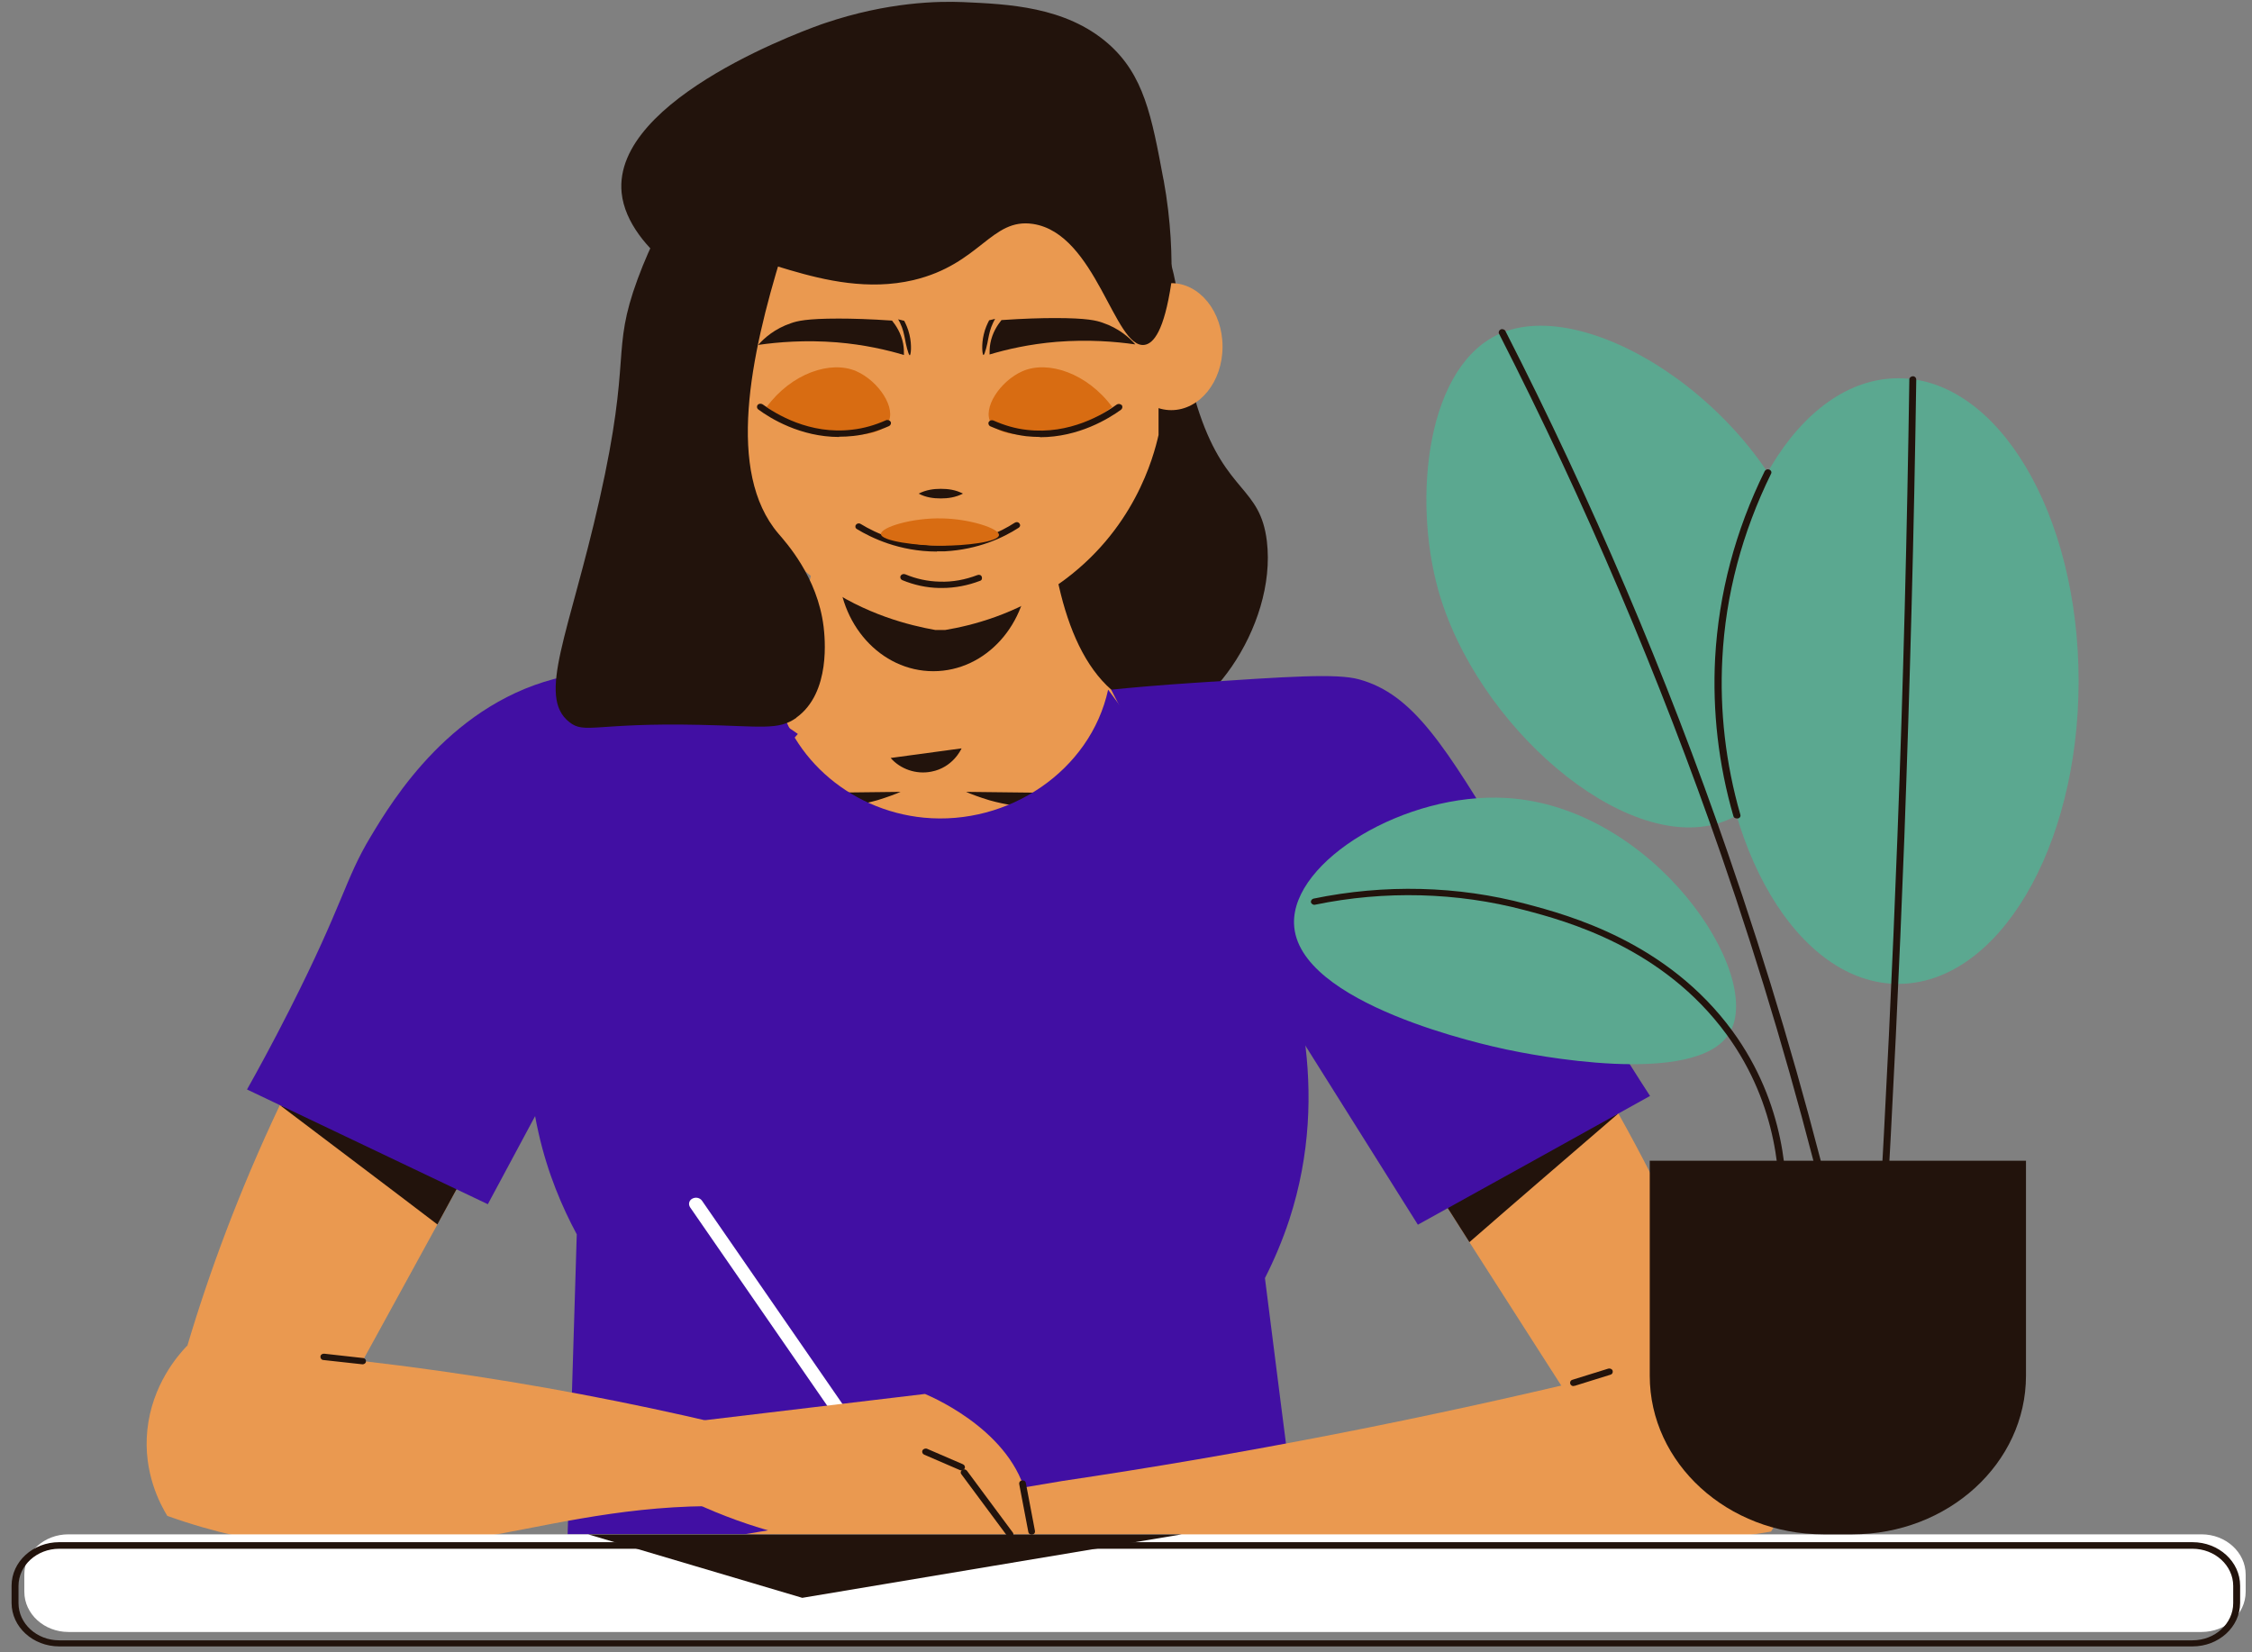 <svg width="154" height="113" viewBox="0 0 154 113" fill="none" xmlns="http://www.w3.org/2000/svg">
<rect x="0" y="0" width="154" height="113" fill="#808080" stroke="none"/>
<path d="M86.633 37.01C87.334 42.874 82.371 49.777 78.07 49.777C73.864 49.777 70.644 41.75 69.507 37.01C66.438 24.121 73.504 10.454 76.611 10.766C77.426 10.852 77.938 12.132 78.98 14.71C81.424 20.817 80.382 23.447 82.03 28.29C83.886 33.757 86.179 33.273 86.633 37.01Z" fill="#22130C"/>
<path d="M100.388 62.526C76.214 62.388 52.039 62.267 27.884 62.128C28.074 57.475 29.116 51.731 33.416 49.413C38.607 46.61 44.461 50.987 49.785 48.358C52.627 46.939 55.677 43.358 56.132 33.618C56.511 33.618 56.87 33.566 57.23 33.549C59.447 33.411 61.645 33.272 63.861 33.134C66.059 33.272 68.275 33.411 70.473 33.549C70.852 33.584 71.193 33.601 71.572 33.618C71.932 40.071 73.391 46.541 77.919 48.358C82.863 50.347 87.865 45.295 93.037 47.181C96.239 48.358 99.365 52.129 100.407 62.526H100.388Z" fill="#EA9950"/>
<path d="M70.322 38.687C70.322 42.666 67.423 45.901 63.823 45.901C60.224 45.901 57.325 42.666 57.325 38.687C57.325 34.708 60.224 31.473 63.823 31.473C67.423 31.473 70.322 34.708 70.322 38.687Z" fill="#22130C"/>
<path d="M64.373 6.182C62.952 6.182 61.739 6.234 60.565 6.355C54.18 7.047 49.368 11.977 49.368 17.842V29.744C49.709 31.249 51.035 36.318 56.188 39.934C59.163 42.027 62.213 42.771 63.956 43.082C64.07 43.082 64.183 43.082 64.297 43.082C64.411 43.082 64.524 43.082 64.638 43.082C66.4 42.788 69.431 42.044 72.406 39.934C77.559 36.318 78.885 31.249 79.226 29.744V17.842C79.226 11.977 74.414 7.047 68.029 6.355C66.874 6.234 65.642 6.164 64.354 6.182H64.373Z" fill="#EA9950"/>
<path d="M52.096 23.705C52.096 26.11 50.524 28.047 48.591 28.047C46.659 28.047 45.087 26.11 45.087 23.705C45.087 21.301 46.659 19.363 48.591 19.363C50.524 19.363 52.096 21.301 52.096 23.705Z" fill="#EA9950"/>
<path d="M83.602 23.706C83.602 26.11 82.03 28.048 80.097 28.048C78.165 28.048 76.593 26.11 76.593 23.706C76.593 21.301 78.165 19.363 80.097 19.363C82.03 19.363 83.602 21.301 83.602 23.706Z" fill="#EA9950"/>
<path d="M62.819 33.757C63.331 33.498 63.842 33.429 64.335 33.429C64.846 33.429 65.358 33.498 65.85 33.757C65.339 34.017 64.827 34.086 64.335 34.086C63.823 34.086 63.312 34.017 62.819 33.757Z" fill="#22130C"/>
<path d="M60.906 51.835C61.569 52.596 62.649 52.977 63.691 52.769C65.15 52.492 65.718 51.264 65.756 51.178L60.906 51.835Z" fill="#22130C"/>
<path d="M66.059 54.153C66.419 54.309 66.968 54.517 67.65 54.724C69.962 55.382 71.913 55.243 73.258 55.139C78.165 54.759 82.693 54.136 84.228 53.911C80.704 54.015 77.18 54.136 73.675 54.24L66.059 54.153Z" fill="#22130C"/>
<path d="M61.588 54.153C61.228 54.309 60.678 54.517 59.996 54.724C57.685 55.382 55.734 55.243 54.389 55.139C49.482 54.759 44.954 54.136 43.419 53.911C46.943 54.015 50.467 54.136 53.972 54.24L61.588 54.153Z" fill="#22130C"/>
<path d="M64.411 40.21C64.411 40.21 64.278 40.21 64.221 40.21C63.35 40.193 62.497 40.002 61.702 39.674C61.588 39.622 61.531 39.501 61.588 39.38C61.645 39.276 61.777 39.224 61.91 39.276C62.649 39.587 63.444 39.76 64.259 39.777C65.15 39.812 66.021 39.639 66.836 39.328C66.968 39.276 67.101 39.328 67.139 39.449C67.177 39.57 67.139 39.691 67.006 39.725C66.192 40.037 65.301 40.21 64.43 40.21H64.411Z" fill="#22130C"/>
<path d="M64.07 37.719C61.493 37.719 59.561 36.767 58.594 36.179C58.481 36.11 58.462 35.971 58.538 35.885C58.613 35.781 58.765 35.764 58.86 35.833C59.845 36.439 61.891 37.425 64.6 37.286C66.76 37.165 68.408 36.387 69.393 35.747C69.507 35.677 69.639 35.695 69.715 35.798C69.791 35.902 69.772 36.023 69.658 36.093C68.617 36.767 66.892 37.58 64.619 37.702C64.43 37.702 64.259 37.702 64.07 37.702V37.719Z" fill="#22130C"/>
<path d="M52.437 27.842C53.214 28.43 54.825 29.468 57.079 29.675C57.894 29.745 60.11 29.935 60.717 28.931C61.323 27.928 60.091 26.06 58.557 25.385C56.814 24.624 54.123 25.523 52.419 27.842H52.437Z" fill="#D86C12"/>
<path d="M57.382 29.883C54.73 29.883 52.665 28.603 51.85 27.998C51.755 27.928 51.736 27.79 51.812 27.686C51.888 27.6 52.039 27.582 52.153 27.652C53.025 28.292 55.355 29.745 58.291 29.382C59.068 29.295 59.845 29.07 60.584 28.741C60.697 28.69 60.849 28.741 60.906 28.845C60.963 28.949 60.906 29.087 60.792 29.139C60.015 29.485 59.182 29.728 58.348 29.814C58.026 29.849 57.704 29.866 57.382 29.866V29.883Z" fill="#22130C"/>
<path d="M77.616 23.55C76.29 23.36 74.433 23.204 72.254 23.377C70.379 23.533 68.825 23.896 67.669 24.242C67.669 24.017 67.669 23.758 67.726 23.464C67.859 22.754 68.219 22.218 68.484 21.889C69.981 21.786 71.212 21.751 72.141 21.751C74.357 21.751 74.982 21.924 75.38 22.062C76.517 22.443 77.237 23.1 77.635 23.55H77.616Z" fill="#22130C"/>
<path d="M67.632 21.924C67.518 22.149 67.366 22.46 67.272 22.875C67.101 23.585 67.177 24.277 67.253 24.277C67.347 24.277 67.537 23.446 67.575 23.187C67.65 22.823 67.707 22.495 67.916 22.062C67.973 21.958 68.01 21.872 68.048 21.803L67.632 21.907V21.924Z" fill="#22130C"/>
<path d="M51.869 23.585C53.195 23.395 55.052 23.239 57.23 23.412C59.106 23.567 60.66 23.931 61.815 24.277C61.815 24.052 61.815 23.792 61.758 23.498C61.626 22.789 61.266 22.253 61.001 21.924C59.504 21.82 58.273 21.786 57.344 21.786C55.127 21.786 54.502 21.959 54.105 22.097C52.968 22.478 52.248 23.135 51.85 23.585H51.869Z" fill="#22130C"/>
<path d="M61.834 21.941C61.948 22.166 62.099 22.477 62.194 22.892C62.365 23.602 62.289 24.294 62.213 24.294C62.118 24.294 61.929 23.463 61.891 23.204C61.815 22.84 61.758 22.512 61.55 22.079C61.493 21.976 61.455 21.889 61.417 21.837L61.834 21.941Z" fill="#22130C"/>
<path d="M68.314 36.594C68.276 37.078 65.964 37.32 64.43 37.32C62.706 37.32 60.262 37.009 60.243 36.524C60.224 36.057 62.384 35.4 64.43 35.452C66.324 35.486 68.351 36.144 68.314 36.594Z" fill="#D86C12"/>
<path d="M79.567 12.271C80.097 15.177 80.154 17.634 80.097 19.363C79.605 22.633 78.885 23.498 78.26 23.585C76.214 23.861 74.963 15.973 70.644 15.315C67.783 14.883 67.044 18.066 62.459 19.156C56.321 20.592 50.467 16.336 49.368 17.858C48.857 18.568 49.974 19.744 49.596 20.004C48.876 20.523 42.927 17.253 42.51 13.188C41.847 6.648 55.734 1.804 56.416 1.579C60.717 0.126 64.165 0.074 65.851 0.143C68.92 0.282 72.86 0.438 75.778 2.981C78.222 5.126 78.752 7.911 79.567 12.305V12.271Z" fill="#22130C"/>
<path d="M48.591 86.365C54.828 86.365 59.883 81.749 59.883 76.055C59.883 70.36 54.828 65.744 48.591 65.744C42.355 65.744 37.3 70.36 37.3 76.055C37.3 81.749 42.355 86.365 48.591 86.365Z" fill="#EA9950"/>
<path d="M77.615 86.365C83.852 86.365 88.907 81.749 88.907 76.055C88.907 70.36 83.852 65.744 77.615 65.744C71.379 65.744 66.324 70.36 66.324 76.055C66.324 81.749 71.379 86.365 77.615 86.365Z" fill="#EA9950"/>
<path d="M76.043 27.84C75.266 28.428 73.656 29.466 71.401 29.674C70.587 29.743 68.37 29.933 67.764 28.93C67.158 27.927 68.389 26.058 69.924 25.384C71.667 24.622 74.357 25.522 76.062 27.84H76.043Z" fill="#D86C12"/>
<path d="M71.117 29.882C70.814 29.882 70.492 29.864 70.17 29.83C69.337 29.726 68.522 29.501 67.726 29.155C67.612 29.103 67.556 28.965 67.612 28.861C67.669 28.757 67.802 28.705 67.935 28.757C68.673 29.086 69.431 29.311 70.227 29.397C73.144 29.743 75.494 28.307 76.365 27.667C76.46 27.598 76.612 27.615 76.706 27.702C76.782 27.788 76.763 27.927 76.668 28.013C75.835 28.619 73.77 29.899 71.117 29.899V29.882Z" fill="#22130C"/>
<path d="M88.737 104.928H38.816C39.024 98.095 39.233 91.244 39.441 84.41C38.456 82.577 37.452 80.259 36.827 77.473C35.311 70.83 36.732 65.242 37.793 62.198C42.851 56.99 47.891 51.783 52.949 46.576C53.688 51.558 57.988 55.416 63.179 55.918C68.958 56.471 74.566 52.717 75.778 47.164C79.378 52.043 82.996 56.904 86.596 61.782C88.509 66.28 91.086 74.463 88.168 83.407C87.695 84.843 87.126 86.175 86.501 87.403C87.24 93.251 87.979 99.081 88.737 104.928Z" fill="#410FA3"/>
<path d="M118.14 92.213C115.374 94.669 112.627 97.126 109.861 99.582C106.735 94.721 103.609 89.825 100.483 84.947C99.649 83.632 98.797 82.283 97.925 80.968C94.78 76.055 91.635 71.142 88.49 66.228C88.528 65.537 88.793 63.149 90.915 61.263C93.113 59.326 96.391 58.686 99.498 59.551C101.771 62.388 104.044 65.485 106.28 68.893C107.89 71.349 109.349 73.771 110.675 76.159C113.877 81.868 116.302 87.282 118.159 92.23L118.14 92.213Z" fill="#EA9950"/>
<path d="M110.656 76.158C107.265 79.082 103.855 82.006 100.483 84.947C99.649 83.632 98.796 82.283 97.925 80.968C102.169 79.359 106.413 77.785 110.656 76.158Z" fill="#22130C"/>
<path d="M112.835 74.948C107.549 77.889 102.244 80.83 96.959 83.753C92.867 77.249 88.793 70.744 84.701 64.239C81.802 58.547 78.885 52.856 75.986 47.164C77.331 47.026 79.283 46.853 81.651 46.697C88.149 46.265 91.389 46.04 92.923 46.455C96.675 47.476 98.834 51.057 103.173 58.219C105.484 62.025 105.958 63.668 109.557 69.706C110.902 71.938 112.058 73.754 112.835 74.948Z" fill="#410FA3"/>
<path d="M12.804 92.039C15.74 94.323 18.658 96.607 21.594 98.89C24.379 93.839 27.145 88.787 29.911 83.736C30.65 82.369 31.408 80.985 32.166 79.618C34.951 74.532 37.755 69.429 40.54 64.36C40.445 63.685 40.028 61.298 37.774 59.55C35.443 57.751 32.128 57.301 29.097 58.357C27.032 61.315 24.986 64.55 22.996 68.079C21.575 70.64 20.287 73.131 19.131 75.587C16.346 81.469 14.3 87.022 12.804 92.057V92.039Z" fill="#EA9950"/>
<path d="M19.131 75.571C22.712 78.287 26.331 81.003 29.911 83.736C30.65 82.369 31.408 80.985 32.166 79.619C27.808 78.269 23.47 76.937 19.112 75.571H19.131Z" fill="#22130C"/>
<path d="M16.877 74.498C22.371 77.11 27.865 79.74 33.359 82.352C36.978 75.623 40.578 68.893 44.196 62.146C47.644 58.167 51.092 54.171 54.559 50.192C53.1 49.154 46.318 44.587 38.588 46.265C30.934 47.926 26.842 54.724 25.346 57.216C23.565 60.174 23.527 61.696 19.794 69.066C18.62 71.384 17.597 73.252 16.896 74.498H16.877Z" fill="#410FA3"/>
<path d="M54.464 49.085C53.214 49.967 52.077 49.656 47.815 49.569C40.71 49.413 39.99 50.227 38.929 49.379C36.694 47.614 38.929 43.324 40.994 34.172C43.23 24.26 41.752 24.104 43.609 19.07C47.114 9.572 55.146 2.531 56.889 3.431C59.769 4.884 46.109 28.083 53.214 36.473C53.744 37.096 55.904 39.449 56.321 42.857C56.397 43.532 56.851 47.372 54.445 49.085H54.464Z" fill="#22130C"/>
<path d="M59.485 104.184C59.636 102.852 59.788 101.52 59.921 100.188C48.838 96.953 36.201 94.237 22.125 92.784C18.942 92.455 15.835 92.213 12.785 92.04C12.16 92.697 10.398 94.704 10.076 97.783C9.773 100.707 10.966 102.887 11.44 103.665C14.774 104.859 17.54 105.361 19.302 105.603C32.204 107.402 39.176 101.849 53.328 103.215C56.056 103.475 58.216 103.925 59.466 104.202L59.485 104.184Z" fill="#EA9950"/>
<path d="M73.088 105.274L50.884 104.928C58.14 103.717 65.396 102.506 72.652 101.278C84.777 99.479 97.394 97.057 110.448 93.874C113.024 93.251 115.544 92.611 118.045 91.936C118.632 92.334 121.985 94.669 122.478 98.856C122.819 101.728 121.607 103.925 121.114 104.738C117.59 105.326 114.767 105.655 113.043 105.845C101.089 107.108 91.218 106.502 79.567 105.741C76.687 105.551 74.376 105.378 73.107 105.257L73.088 105.274Z" fill="#EA9950"/>
<path d="M63.425 105.689C63.274 105.689 63.122 105.62 63.028 105.482L47.189 82.559C47.057 82.352 47.114 82.092 47.341 81.971C47.568 81.85 47.852 81.902 48.004 82.109L63.842 105.032C63.975 105.239 63.918 105.499 63.691 105.62C63.615 105.672 63.52 105.689 63.444 105.689H63.425Z" fill="white"/>
<path d="M70.227 105.257C66.552 106.001 60.489 106.71 53.574 104.945C51.282 104.357 49.273 103.596 47.587 102.817C47.777 100.914 47.985 99.029 48.175 97.126C53.195 96.52 58.235 95.932 63.255 95.327C64.07 95.673 69.621 98.164 70.303 102.887C70.398 103.544 70.416 104.34 70.227 105.257Z" fill="#EA9950"/>
<path d="M153.567 107.678V108.855C153.567 110.394 152.203 111.605 150.555 111.605H4.676C3.028 111.605 1.664 110.377 1.664 108.855V107.678C1.664 106.139 3.028 104.928 4.676 104.928H150.555C152.203 104.928 153.567 106.156 153.567 107.678Z" fill="white"/>
<path d="M149.93 112.592H4.051C2.251 112.592 0.792 111.26 0.792 109.616V108.44C0.792 106.796 2.251 105.464 4.051 105.464H149.93C151.73 105.464 153.188 106.796 153.188 108.44V109.616C153.188 111.26 151.73 112.592 149.93 112.592ZM4.051 105.914C2.517 105.914 1.266 107.056 1.266 108.457V109.633C1.266 111.035 2.517 112.176 4.051 112.176H149.93C151.464 112.176 152.715 111.035 152.715 109.633V108.457C152.715 107.056 151.464 105.914 149.93 105.914H4.051Z" fill="#22130C"/>
<path d="M54.862 109.27C49.974 107.817 45.105 106.381 40.218 104.928H80.817C72.159 106.381 63.501 107.817 54.862 109.27Z" fill="#22130C"/>
<path d="M70.549 104.945C70.435 104.945 70.341 104.876 70.322 104.772L69.696 101.485C69.677 101.364 69.753 101.26 69.886 101.243C70.037 101.226 70.132 101.295 70.151 101.416L70.776 104.703C70.795 104.824 70.719 104.928 70.587 104.945C70.587 104.945 70.568 104.945 70.549 104.945Z" fill="#22130C"/>
<path d="M65.737 100.551C65.737 100.551 65.661 100.551 65.642 100.534L63.198 99.479C63.084 99.427 63.028 99.306 63.085 99.184C63.141 99.081 63.293 99.029 63.407 99.081L65.85 100.136C65.964 100.188 66.021 100.309 65.964 100.43C65.926 100.499 65.832 100.551 65.756 100.551H65.737Z" fill="#22130C"/>
<path d="M69.071 105.153C69.071 105.153 68.92 105.118 68.882 105.049L65.737 100.811C65.661 100.707 65.699 100.586 65.794 100.517C65.907 100.447 66.04 100.482 66.116 100.568L69.261 104.807C69.337 104.911 69.299 105.032 69.204 105.101C69.166 105.118 69.109 105.136 69.071 105.136V105.153Z" fill="#22130C"/>
<path d="M107.606 94.791C107.511 94.791 107.416 94.739 107.379 94.635C107.341 94.531 107.398 94.393 107.53 94.358L109.974 93.597C110.088 93.562 110.239 93.614 110.277 93.735C110.315 93.839 110.258 93.978 110.126 94.012L107.682 94.773C107.682 94.773 107.625 94.773 107.606 94.773V94.791Z" fill="#22130C"/>
<path d="M24.796 93.302L22.125 93.008C21.992 93.008 21.898 92.887 21.916 92.766C21.916 92.645 22.049 92.559 22.182 92.576L24.815 92.87C24.948 92.87 25.043 92.991 25.023 93.112C25.023 93.216 24.91 93.302 24.796 93.302Z" fill="#22130C"/>
<path d="M123.691 38.463C125.415 45.313 123.122 54.534 117.571 56.281C111.016 58.34 100.937 49.621 98.342 40.314C96.599 34.034 97.546 24.865 102.718 22.754C109.046 20.177 121.152 28.36 123.691 38.463Z" fill="#5BA890"/>
<path d="M142.143 46.576C142.143 58.011 136.63 67.284 129.81 67.284C122.99 67.284 117.477 58.011 117.477 46.576C117.477 35.141 122.99 25.868 129.81 25.868C136.63 25.868 142.143 35.141 142.143 46.576Z" fill="#5BA890"/>
<path d="M118.272 70.64C115.999 74.429 104.537 72.093 102.983 71.765C101.79 71.505 88.661 68.703 88.49 63.167C88.358 58.859 96.106 54.171 102.983 54.569C113.062 55.139 120.678 66.627 118.272 70.64Z" fill="#5BA890"/>
<path d="M124.998 82.56C124.884 82.56 124.789 82.49 124.77 82.387C122.781 74.359 120.413 66.315 117.704 58.478C113.498 46.351 108.402 34.362 102.51 22.823C102.453 22.72 102.51 22.581 102.623 22.529C102.737 22.477 102.889 22.529 102.945 22.633C108.837 34.172 113.972 46.196 118.159 58.34C120.868 66.177 123.255 74.221 125.244 82.283C125.263 82.404 125.187 82.508 125.074 82.542C125.074 82.542 125.036 82.542 125.017 82.542L124.998 82.56Z" fill="#22130C"/>
<path d="M128.673 84.618C128.522 84.618 128.427 84.514 128.446 84.393C128.976 75.38 129.412 66.228 129.753 57.215C130.151 46.836 130.416 36.317 130.568 25.937C130.568 25.816 130.7 25.73 130.814 25.73C130.947 25.73 131.041 25.834 131.041 25.955C130.89 36.334 130.606 46.87 130.227 57.25C129.886 66.263 129.45 75.415 128.92 84.428C128.92 84.549 128.806 84.635 128.692 84.635L128.673 84.618Z" fill="#22130C"/>
<path d="M121.853 83.668C121.701 83.668 121.607 83.564 121.626 83.443C121.815 80.796 121.625 75.623 118.083 70.762C113.706 64.759 107.075 62.977 104.234 62.233C99.649 61.022 94.704 60.884 89.93 61.87C89.816 61.904 89.684 61.818 89.646 61.714C89.627 61.593 89.703 61.489 89.816 61.455C94.666 60.451 99.706 60.572 104.366 61.818C107.246 62.579 114.01 64.396 118.481 70.52C122.099 75.485 122.308 80.761 122.099 83.46C122.099 83.581 121.985 83.668 121.872 83.668H121.853Z" fill="#22130C"/>
<path d="M118.765 55.97C118.651 55.97 118.556 55.901 118.537 55.815C117.514 52.285 117.098 48.635 117.287 45.002C117.533 40.591 118.67 36.283 120.678 32.218C120.735 32.114 120.868 32.062 121 32.114C121.114 32.166 121.171 32.287 121.114 32.391C119.144 36.404 118.007 40.643 117.78 45.02C117.59 48.618 118.007 52.216 119.011 55.711C119.049 55.832 118.973 55.953 118.841 55.97C118.822 55.97 118.803 55.97 118.784 55.97H118.765Z" fill="#22130C"/>
<path d="M112.835 79.377H138.544V94.082C138.544 100.067 133.22 104.928 126.665 104.928H124.695C118.14 104.928 112.816 100.067 112.816 94.082V79.377H112.835Z" fill="#22130C"/>
</svg>
